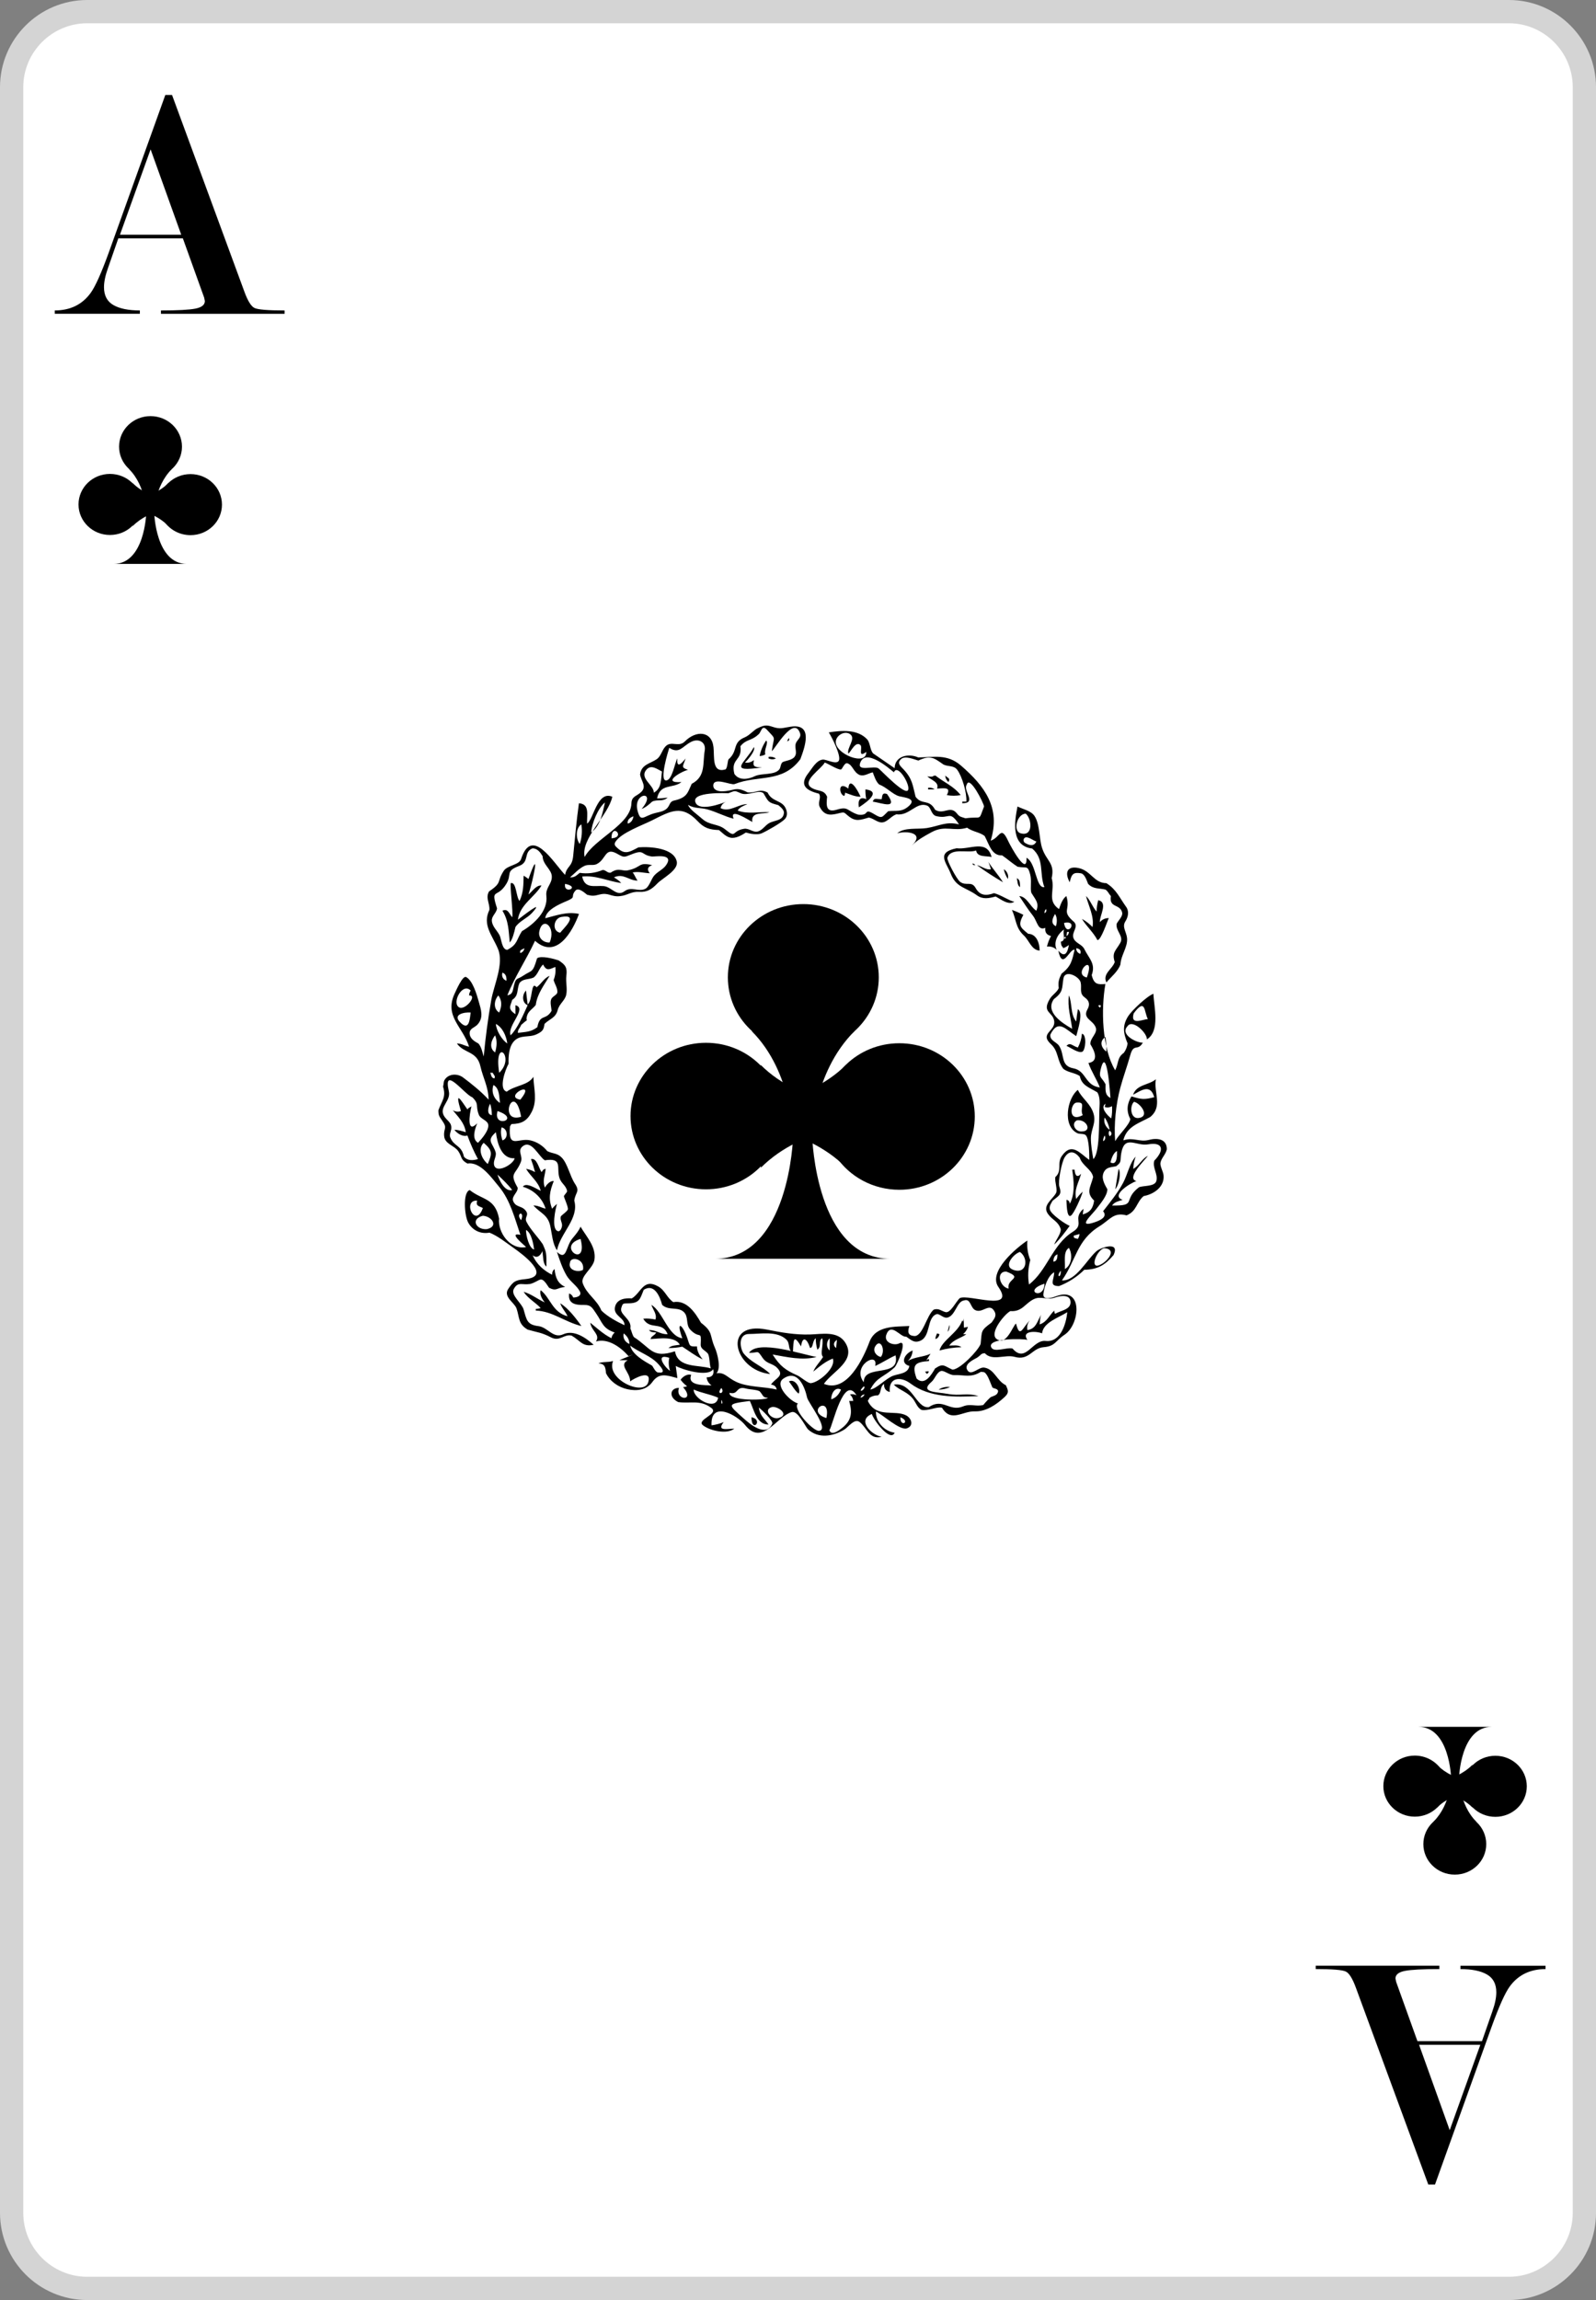 <?xml version="1.0" encoding="utf-8"?>
<!-- Generator: Adobe Illustrator 16.0.0, SVG Export Plug-In . SVG Version: 6.00 Build 0)  -->
<!DOCTYPE svg PUBLIC "-//W3C//DTD SVG 1.1//EN" "http://www.w3.org/Graphics/SVG/1.1/DTD/svg11.dtd">
<svg version="1.1" id="Layer_1" xmlns="http://www.w3.org/2000/svg" xmlns:xlink="http://www.w3.org/1999/xlink" x="0px" y="0px"
	 width="171.512px" height="247.046px" viewBox="0 0 171.512 247.046" enable-background="new 0 0 171.512 247.046"
	 xml:space="preserve">
<rect x="0" y="0" width="171.512" height="247.046" fill="#808080" stroke="none"/>
<g>
	<path fill="#FFFFFF" d="M9.367,245.8c-4.476,0-8.117-3.643-8.117-8.118V9.367c0-4.476,3.642-8.117,8.117-8.117h152.789
		c4.47,0,8.107,3.641,8.107,8.117v228.315c0,4.476-3.638,8.118-8.107,8.118H9.367z"/>
	<path fill="#D4D4D4" d="M162.156,2.5c3.769,0,6.857,3.089,6.857,6.867v228.315c0,3.778-3.09,6.868-6.857,6.868H9.367
		c-3.778,0-6.867-3.09-6.867-6.868V9.367C2.5,5.589,5.589,2.5,9.367,2.5H162.156 M162.156,0H9.367C4.202,0,0,4.202,0,9.367v228.315
		c0,5.166,4.202,9.368,9.367,9.368h152.789c5.16,0,9.357-4.202,9.357-9.368V9.367C171.513,4.202,167.315,0,162.156,0z"/>
	<path d="M12.796,47.976c0,1.809,1.511,3.279,3.379,3.279c1.869,0,3.38-1.47,3.38-3.279c0-1.81-1.511-3.279-3.38-3.279
		C14.306,44.697,12.796,46.167,12.796,47.976z"/>
	<path d="M8.438,54.184c0,1.81,1.51,3.279,3.379,3.279s3.379-1.469,3.379-3.279s-1.51-3.279-3.379-3.279S8.438,52.374,8.438,54.184z
		"/>
	<path d="M17.095,54.204c0,0.66,0.199,1.279,0.55,1.799c0.6,0.89,1.648,1.479,2.829,1.479c1.87,0,3.379-1.47,3.379-3.279
		c0-1.81-1.51-3.279-3.379-3.279C18.604,50.925,17.095,52.394,17.095,54.204z"/>
	<path d="M12.207,60.571c1.669,0,2.549-1.359,3.009-2.719c0.459-1.359,0.5-2.719,0.5-2.719h0.86c0,0,0.16,5.428,3.499,5.438H12.207z
		"/>
	<path d="M18.464,50.385c-1.898,1.899-1.898,4.749-1.898,4.749l-0.851,0.01c0,0,0-2.909-1.849-4.758"/>
	<path d="M18.084,56.483c-1.898-1.899-4.748-1.899-4.748-1.899v-0.85c0,0,2.909,0,4.759-1.85"/>
	<path d="M14.275,56.493c1.898-1.899,4.749-1.899,4.749-1.899v-0.85c0,0-2.909,0-4.758-1.849"/>
	<path d="M159.716,198.078c0-1.811-1.509-3.279-3.378-3.279c-1.87,0-3.379,1.469-3.379,3.279c0,1.809,1.509,3.278,3.379,3.278
		C158.207,201.356,159.716,199.886,159.716,198.078z"/>
	<path d="M164.075,191.869c0-1.809-1.509-3.279-3.378-3.279c-1.87,0-3.379,1.471-3.379,3.279c0,1.811,1.509,3.279,3.379,3.279
		C162.565,195.148,164.075,193.679,164.075,191.869z"/>
	<path d="M155.418,191.849c0-0.66-0.2-1.279-0.55-1.799c-0.6-0.891-1.649-1.479-2.829-1.479c-1.87,0-3.379,1.47-3.379,3.279
		s1.509,3.278,3.379,3.278S155.418,193.66,155.418,191.849z"/>
	<path d="M160.306,185.481c-1.669,0-2.55,1.36-3.01,2.72c-0.46,1.358-0.5,2.719-0.5,2.719h-0.858c0,0-0.16-5.428-3.499-5.438
		H160.306L160.306,185.481z"/>
	<path d="M154.048,195.667c1.899-1.898,1.899-4.748,1.899-4.748l0.85-0.01c0,0,0,2.908,1.851,4.758"/>
	<path d="M154.428,189.57c1.898,1.899,4.748,1.899,4.748,1.899v0.85c0,0-2.908,0-4.758,1.849"/>
	<path d="M158.237,189.56c-1.899,1.898-4.748,1.898-4.748,1.898v0.851c0,0,2.909,0,4.758,1.849"/>
	<path d="M78.219,104.979c0,4.342,3.622,7.869,8.108,7.869s8.109-3.527,8.109-7.869s-3.623-7.869-8.109-7.869
		S78.219,100.637,78.219,104.979z"/>
	<path d="M67.759,119.877c0,4.341,3.623,7.869,8.109,7.869s8.109-3.527,8.109-7.869c0-4.342-3.623-7.869-8.109-7.869
		S67.759,115.535,67.759,119.877z"/>
	<path d="M88.536,119.925c0,1.583,0.479,3.071,1.319,4.319c1.438,2.135,3.958,3.551,6.79,3.551c4.485,0,8.108-3.527,8.108-7.87
		c0-4.342-3.623-7.869-8.108-7.869C92.159,112.056,88.536,115.583,88.536,119.925z"/>
	<path d="M76.804,135.208c4.007,0,6.117-3.264,7.222-6.525c1.104-3.264,1.199-6.525,1.199-6.525h2.062c0,0,0.384,13.027,8.397,13.05
		H76.804L76.804,135.208z"/>
	<path d="M91.822,110.761c-4.558,4.559-4.558,11.396-4.558,11.396l-2.04,0.024c0,0,0-6.981-4.438-11.42"/>
	<path d="M90.911,125.396c-4.558-4.559-11.396-4.559-11.396-4.559v-2.039c0,0,6.98,0,11.42-4.438"/>
	<path d="M81.77,125.419c4.558-4.559,11.396-4.559,11.396-4.559v-2.04c0,0-6.98,0-11.42-4.438"/>
	<path d="M96.763,152.229C97.921,152.703,96.718,153.371,96.763,152.229 M80.757,152.229
		C80.757,153.981,82.1,152.523,80.757,152.229 M83.031,151.117c0.705-0.016,1.831,0.893,0.612,1.199
		C82.847,152.517,81.925,151.332,83.031,151.117 M88.804,152.316C86.474,151.576,89.352,149.737,88.804,152.316 M80.582,150.479
		c0.441,0.924,0.714,2.541,2.013,2.536c-0.5-0.7-0.919-0.939-1.051-1.836c0.27,0.21,1.581,1.434,1.447,1.74
		c-0.669,1.543-2.46-0.006-3.108-0.59C78.206,150.822,78.034,150.81,80.582,150.479 M77.538,150.354
		C77.783,150.846,77.427,150.987,77.538,150.354 M92.915,149.779c-0.098,0.194-0.244,0.311-0.438,0.35
		C92.533,149.917,92.693,149.792,92.915,149.779 M92.04,149.867c-0.231-0.115-0.465-0.145-0.7-0.088c0.212,0.2,0.33,0.434,0.351,0.7
		h-0.438c0.34,1.192,0.308,2.075-0.771,2.912c-0.438,0.339-1.126,0.833-1.353,0.237C89.51,153.046,90.666,147.605,92.04,149.867
		 M77.171,150.128c-0.221,1.479-2.679,0.113-2.624-0.875C75.415,149.643,76.248,149.726,77.171,150.128 M90.378,149.255
		c-0.208,0.5-0.543,0.892-1.05,1.049C89.302,149.767,89.695,148.9,90.378,149.255 M77.521,149.08
		C78.001,149.724,76.87,149.898,77.521,149.08 M82.506,150.128c0.021,0.281-4.235,0.414-4.11-0.524
		c1.011,0.255,0.641-0.765,1.761-0.462c0.466,0.126,1.038,0.092,1.462,0.287C82.037,149.858,81.922,150.125,82.506,150.128
		 M100.875,149.255c0.421,0.015,0.827-0.101,1.226-0.264C101.683,148.919,101.234,149.018,100.875,149.255 M92.827,148.905
		l0.088,0.087C92.801,149.46,92.1,149.612,92.827,148.905 M84.78,148.38c0.345,0.438,0.67,1.043,1.05,1.312
		C86.101,149.16,85.448,148.022,84.78,148.38 M85.743,150.742c-0.809-0.201-2.564-1.957-1.579-2.648
		c1.587-1.11,2.344,0.962,2.57,2.023c0.116,0.549,2.43,3.449,1.282,3.573C87.369,153.736,85.128,151.332,85.743,150.742
		 M99.387,147.332c0.12,0.037,0.186,0.479,0.438,0C99.641,147.233,99.544,147.358,99.387,147.332 M71.923,145.843
		c-0.101,0.473-0.07,0.939,0.087,1.4C71.447,146.896,70.325,145.33,71.923,145.843 M96.239,145.582
		c0.55,2.489-3.448,0.879-3.412,2.887c-1.358-1.754,1.603-3.399,1.225-1.75C94.796,146.388,95.482,145.912,96.239,145.582
		 M67.724,144.531c0.986,0.762,2.234,1.082,3.056,2.027c0.143,0.164,0.928,0.992,0.005,0.859c-0.313,0.082-0.62-0.648-0.707-0.729
		C69.23,146.203,67.932,145.488,67.724,144.531 M94.664,145.755c-0.466-0.084-0.917-0.621-0.612-1.135
		C94.619,143.667,95.206,145.037,94.664,145.755 M89.941,143.919c-0.029,0.291-0.06,0.582-0.087,0.875
		C89.495,144.515,89.573,144.146,89.941,143.919 M89.154,143.744c0.031,0.422-0.008,0.875,0,1.312
		C88.773,144.716,88.786,144.125,89.154,143.744 M100.699,143.22c-0.081,0.209-0.175,0.371-0.175,0.611
		c0.23-0.068,0.377-0.244,0.438-0.524L100.699,143.22 M67.024,143.22c0.383,0.301,0.613,0.652,0.612,1.137
		C67.158,144.154,66.908,143.716,67.024,143.22 M102.011,142.345c-0.06,0.232-0.116,0.466-0.176,0.699
		C102.146,142.759,102.026,142.222,102.011,142.345 M103.411,141.82c-0.453,1.336-2.178,2.145-2.449,3.236
		c0.771-0.211,1.564-0.329,2.361-0.35c-0.348-0.27-0.823-0.181-1.312-0.176c0.459-0.672,1.277-0.792,1.837-1.224h-0.351
		c0.253-0.222,0.428-0.483,0.524-0.788c-0.146,0.029-0.291,0.059-0.438,0.088C103.543,140.597,103.602,142.375,103.411,141.82
		 M114.694,140.945c-0.113,1.18-0.69,3.27-2.323,3.088c-1.428-0.158-2.151,2.461-3.56,0.814c-0.647-0.16-2.013,0.484-2.295-0.141
		c-0.452-0.998,3.467-0.931,3.892-0.787c-0.718-1.021,1.009-0.949,1.575-0.701C112.107,142.039,113.759,141.541,114.694,140.945
		 M69.999,140.158c0.169,0.512,0.628,1.018,0.438,1.574c-0.438-0.081-0.876-0.139-1.312-0.087c0.738,1.288,2.025,0.203,2.624,1.662
		c-0.833,0.03-1.165-0.468-2.012-0.438c0.221,0.262,0.449,0.205,0.787,0.262c-0.27,0.418-0.502,0.316-0.612,0.701
		c0.89-0.045,2.604-0.35,3.149,0.611c-0.481,0.077-0.882,0.051-1.226,0.35c0.501,0.006,0.997-0.043,1.487-0.145
		c0.722,0.465,1.409,0.994,2.187,1.369c-0.298-0.374-0.617-0.885-0.611-1.398c-0.832,0.029-0.75-0.021-1.026-0.853
		c-0.521-1.573-1.266-1.986-0.548-0.022C71.784,143.525,71.238,140.884,69.999,140.158 M99.825,146.193
		c0.144-0.68-0.781,0.65,0.175-0.787c-0.791,0.379-1.727,0.324-2.449,0.787c0.325-0.312,0.487-0.66,0.524-1.137
		c-0.873,0.337-1.396,1.375-0.35,1.662c-0.149,0.834-1.069,0.816-1.718,1.044c-0.802,0.28-1.769,1.39-2.48,1.491
		c0.713-1.387,1.467-1.314,2.616-2.392c0.28-0.262,1.468-3.067,0.489-2.567c-0.54,0.275-1.646-0.065-1.398-0.896
		c0.506-1.459,1.552,0.295,2.143,0.169c0.524,0.34,0.833,0.717,1.487,0.461c1.182-0.461,0.703-2.451,1.749-2.861
		c0.334-0.131,0.746,0.453,1.181,0.361c0.881-0.185,1.023-1.75,1.793-1.842c0.751-0.262,0.663,0.775,1.226,1.04
		c0.793,0.374,1.507-0.858,2.055,0.129c0.273,0.491-0.038,0.804-0.308,1.2c-1.229,0.9-1.019,0.896-1.178,2.298
		c-0.269,0.729-2.207,2.735-3.02,2.763c-0.954-0.41-0.964-0.729-1.875-0.127c-0.389,0.67-1.122,1.912-1.984,1.084
		C97.959,146.578,98.347,146.305,99.825,146.193 M113.382,141.121c-0.061-0.107-0.089-0.226-0.087-0.351
		c-0.526,0.493-0.772,1.229-1.574,1.487c0.062-0.338,0.012-0.682,0.175-1.051c-0.442,0.705-0.532,1.517-1.487,1.662
		c-0.081-0.383,0.007-0.732,0.263-1.05c-0.823,0.832-1.063,1.981-1.486,0.351c-0.32,0.164-1.035,2.48-2.1,1.643
		c-0.798-0.629,0.858-2.657,1.487-2.986c1.3,0.09,1.566-0.826,2.537-1.289c0.753-0.358,1.392,0.137,2.266-0.166
		c0.601-0.209,1.675-0.381,1.668,0.523C115.036,140.695,113.94,140.773,113.382,141.121 M58.103,138.583
		c-0.16,0.455,0.17,0.978,0.438,1.312c-0.763-0.345-1.512-0.942-2.273-1.138c0.49,0.744,1.287,1.133,1.836,1.75
		c-0.244,0.049-0.319,0.08-0.524,0.088v0.175c1.812,0.067,3.103,1.224,4.898,1.662c-0.583-0.845-1.412-1.907-2.274-2.449
		c0.163,0.521,0.564,0.89,0.787,1.399C59.35,140.955,59.153,139.391,58.103,138.583 M76.383,146.98
		c-1.342-0.417-3.513,0.008-3.849-1.837c-2.455,0.812-2.555-0.331-4.418-1.528c-0.2-0.312-0.222-0.594-0.375-0.921
		c0.191-0.999-1.188-1.479-0.979-2.187c0.188-0.635,0.207-0.471,0.965-0.52c1.031-0.064,1.074-0.533,1.452-1.449
		c1.144-0.72,1.748,0.739,1.976,1.617c0.688,0.655,1.709,0.17,2.33,0.77c0.555,0.535,0.163,1.347,0.713,1.914
		c1.028,1.059,1.183-0.043,1.103,1.56c-0.025,0.53,0.481,0.62,0.789,1.013C76.289,145.855,76.232,146.505,76.383,146.98
		 M112.245,137.884C112.213,139.732,109.816,138.66,112.245,137.884 M113.995,136.484
		C114.041,137.363,113.432,137.173,113.995,136.484 M108.396,138.41c-0.937-0.138-1.433-1.834-0.263-1.83
		C110.059,137.31,108.126,137.333,108.396,138.41 M62.651,136.397c-0.48,0.297-1.656,0.073-1.399-0.786
		C61.324,134.89,62.878,135.212,62.651,136.397 M113.645,134.735c-0.022,0.459-0.077,0.729-0.438,0.787
		C113.185,135.179,113.318,134.824,113.645,134.735 M109.608,134.473c0.979,0.705,0.714,2.45-0.73,1.918
		C107.783,135.987,108.94,134.667,109.608,134.473 M118.63,134.066c1.388,0.087,0.517,1.221-0.146,1.645
		C116.966,136.683,117.728,134.384,118.63,134.066 M114.869,134.035c0.422,0.711,0.311,1.857-0.438,2.274
		C114.505,135.632,114.211,134.449,114.869,134.035 M62.389,133.074C63.241,136.375,59.699,133.875,62.389,133.074 M116.006,132.548
		c-0.004,0.176-0.079,0.375-0.175,0.525c-0.33-0.084-0.488-0.076-0.437-0.351C115.599,132.666,115.802,132.607,116.006,132.548
		 M56.528,132.111c0.587,0.311,0.79,1.514,0.875,2.1C56.855,134.111,56.508,132.646,56.528,132.111 M51.893,130.583
		c0.991,0.076,1.705,1.147,0.438,1.439C51.194,132.137,50.5,130.949,51.893,130.583 M56.003,131.062
		C55.324,130.296,56.447,129.958,56.003,131.062 M51.28,128.962c-0.169,0.582,0.158,0.566,0.612,0.787
		C51.089,132.042,49.62,128.876,51.28,128.962 M53.467,126.164c0.562,0.537,1.119,1.06,1.575,1.662
		C54.24,128.046,53.615,126.705,53.467,126.164 M115.219,125.639c0.188,1.168,0.325,2.632-0.264,3.673
		c0.003-0.238-0.119-0.4-0.35-0.438c0.017,0.195,0,1.978,0.466,1.709c0.347-0.199,1.174-2.119,1.283-2.584
		c-0.249,0.209-0.598,0.623-0.7,0.787c-0.261-1.043,0.27-1.738,0.525-2.711c-0.421,0.471-0.66,0.194-0.7-0.437H115.219
		 M120.205,125.55c-0.117,0.729-0.232,1.459-0.35,2.188C120.266,127.259,120.502,125.925,120.205,125.55 M120.03,123.627
		c0.017,0.33,0.068,1.656-0.7,1.225C119.471,124.354,119.646,123.854,120.03,123.627 M51.98,122.752
		c0.974,0.84,0.903,1.161,0.438,2.274C51.769,124.496,51.303,123.404,51.98,122.752 M119.505,129.487
		c0.282-0.397,0.662-0.446,1.138-0.612c-1.336-0.438,0.812-1.81,1.486-2.012c-1.141-0.277,0.85-2.199,1.226-2.712
		c-0.646,0.317-0.935,1.056-1.574,1.399c0.02-0.45,0.107-0.887,0.262-1.311c-0.647,0.68-0.875,1.932-1.349,2.813
		c-0.595,1.108-1.387,2.06-2.15,3.046c0.53,0.619-0.35,1.001-0.925,1.193c-1.926,0.647-0.295-0.787,0.188-1.424
		c0.418-0.552,1.194-1.42,1.194-2.132c-0.35-0.606-0.712-1.262-0.337-1.905c0.282-0.483,0.749-0.444,1.28-0.562
		c0.646-0.479,0.395-0.546,0.556-1.429c0.367-1.996,1.591-0.69,2.898-0.924c1.543-0.276,1.795,0.589,0.641,1.759
		c-0.212,0.777,0.426,1.441,0.228,2.174c-0.172,0.634-1.389,0.472-1.874,0.682C120.6,128.91,122.256,129.535,119.505,129.487
		 M118.718,121.965c0.114,0.251,0.062,0.493-0.175,0.612C118.54,122.365,118.603,122.146,118.718,121.965 M53.292,121.615
		c0.152,1.208,0.592,2.876,2.013,2.798c-0.13,0.672-2.079,1.748-2.224,0.642c-0.057-0.435,0.272-0.815,0.193-1.253
		C52.955,122.722,52.208,122.558,53.292,121.615 M119.243,121.44c0.259,0.217,0.28,0.44,0,0.612
		C119.109,121.817,119.109,121.613,119.243,121.44 M53.992,122.49c-0.145-0.472-0.225-0.931-0.087-1.399
		C54.591,121.241,54.645,122.303,53.992,122.49 M115.744,120.328c1.063-0.114,1.626,1.203,0.525,1.2
		C115.542,121.604,115.063,120.652,115.744,120.328 M118.718,120.041c0.271,0.4,0.444,0.837,0.525,1.312
		C118.821,121.075,118.546,120.519,118.718,120.041 M53.467,119.341C56.064,120.211,52.925,121.258,53.467,119.341 M118.805,118.554
		c-0.029,0.116-0.06,0.233-0.088,0.35c0.268,0.087,0.529,0.057,0.787-0.087c0.018,0.444,0.013,0.884-0.087,1.312
		C118.941,119.774,118.201,118.916,118.805,118.554 M52.68,118.554c0.118,0.399,0.178,0.807,0.175,1.225
		C52.245,119.712,52.479,118.853,52.68,118.554 M121.867,118.346c0.682,0.143,1.731,1.547,0.524,1.738
		C121.472,120.229,121.369,118.796,121.867,118.346 M116.356,119.778c-1.623,0.875-1.341-1.281-0.673-1.346
		C116.766,118.326,115.994,119.085,116.356,119.778 M56.003,119.953C53.441,120.756,55.254,115.923,56.003,119.953 M55.916,118.116
		C53.989,117.798,57.78,115.824,55.916,118.116 M53.03,116.542c0.669,0.367,0.604,1.288,0.7,1.924
		C53.066,118.048,52.769,117.27,53.03,116.542 M51.368,122.752c-0.683-0.418-0.354-1.415-0.087-2.099
		c-1.133,1.184-0.85-0.911-0.612-1.837c-0.169,0.177-0.24,0.078-0.438,0.35c-0.672-0.957-1.421-2.233-0.7,0.175
		c-0.282,0.111-0.575,0.082-0.875-0.087c0.579,0.704,1.267,1.356,1.399,2.362c-0.371-0.121-0.818-0.259-1.226-0.263
		c0.294,0.39,0.893,0.786,1.399,0.612c0.352,0.931,0.667,1.673,1.137,2.537c-0.571,0.162-1.135,0.187-1.509-0.262
		c-0.27-1.289-1.089-1.064-1.481-2.1c-0.095-0.252,0.073-0.606,0.108-0.822c0.129-0.812-0.513-0.92-0.817-1.551
		c-0.434-0.9,0.804-1.53,0.568-2.55c-0.663-2.886,1.706,0.363,2.518,0.638c0.783,0.762,0.315,0.87,0.705,1.88
		c0.172,0.447,0.876,0.585,0.998,1.008C52.625,121.363,51.751,122.346,51.368,122.752 M52.942,115.23
		c0.155,0.28,0.331,0.386,0.175,0.612c-0.376-0.112-0.295-0.354-0.438-0.612H52.942 M119.33,117.941
		c-0.583-0.337-0.532-0.765-0.524-1.487c-0.445-0.806-0.742-0.656-0.533-1.546C118.937,112.084,119.31,117.554,119.33,117.941
		 M53.642,115.23C53.035,111.256,55.437,113.532,53.642,115.23 M118.805,111.381c0.064,0.513,0.103,1.05,0.087,1.574
		C118.283,112.49,118.142,111.801,118.805,111.381 M53.205,111.207c0.245,0.575,0.183,1.225,0,1.836
		C52.47,112.528,52.849,111.658,53.205,111.207 M116.269,111.031c-0.043,0.526-0.19,1.022-0.438,1.487
		c-0.637-0.198-0.823-0.602-1.224-0.175c0.371,0.128,1.291,0.834,1.707,0.62C116.658,112.787,116.812,111.139,116.269,111.031
		 M54.517,112.081c-0.579-0.375-1.196-1.408-1.226-2.099C54.02,110.372,54.405,111.274,54.517,112.081 M50.581,108.757
		c-0.096,0.518-0.098,2.15-1.17,1.008C48.65,108.957,49.893,108.7,50.581,108.757 M123.354,109.457
		c-0.585,0.049-1.917,0.711-1.521-0.612C123.134,107.098,122.939,108.718,123.354,109.457 M118.28,107.97
		c0.028,0.108,0.003,0.197-0.087,0.262C117.977,108.04,117.975,107.936,118.28,107.97 M53.555,106.92
		c0.423,0.574,0.368,1.213,0.087,1.837C52.998,108.365,53.078,107.451,53.555,106.92 M50.581,106.396
		c-0.104,0.163-0.163,0.338-0.175,0.525c0.955-0.063-0.422,1.667-1.079,1.274C48.521,107.713,49.699,105.478,50.581,106.396
		 M116.968,114.18c0.318,0.916,0.874,1.722,1.226,2.624c-1.63-0.206-1.438-1.792-2.843-2.053c-1.415-0.262-0.909-1.439-1.531-2.407
		c-0.289-0.45-1.039-0.564-0.941-1.226c0.851-1.7,1.618-0.562,2.778,0.175c0.152-0.629,0.808-2.571,0.175-2.886
		c-0.079,0.432-0.138,0.881-0.175,1.312c-0.657-0.777-0.416-1.965-0.787-2.799c-0.177,1.214,0.199,2.394,0.35,3.586
		c-1.086-0.616-2.955-1.811-1.962-3.195c1.038-0.782,0.841-1.137,1.024-2.216c0.169-0.988,1.698-0.218,1.849,0.426
		c0.145,0.608-0.186,1.176,0.443,1.617c0.482,0.339,0.581,0.758,0.292,1.269c-0.562,0.992,0.555,1.135,0.873,1.924
		c0.268,0.664-0.625,1.149-0.558,1.837C117.591,112.836,118.152,113.986,116.968,114.18 M54.429,105.346
		c-0.38-0.134-0.549-0.484-0.438-0.875C54.364,104.609,54.435,104.898,54.429,105.346 M58.365,103.597
		c0.375,0.786,0.73,0.485,1.312,0.263c0.06,0.481-0.002,0.948-0.181,1.399c0.107,0.457,0.421,0.825,0.4,1.312
		c-0.013,0.285-0.492,0.429-0.638,0.708c-0.186,0.356-0.002,0.908,0.012,1.303c-0.615,1.063-1.256,0.279-1.524,1.749
		c-0.712,0.539-1.228,0.492-2.094,0.612c0-0.438,0.213-0.461,0.35-0.85c1.077-0.964,0.396-0.102,0.636-0.986
		c0.143-0.527,0.636-0.756,0.938-1.165c0.15-1.18,0.896-2.134,1.489-3.121c-0.602,0.222-0.855,0.819-1.399,1.225
		c-0.638-0.775-0.399,1.426-0.962,1.837c-0.065-0.495-0.125-0.99-0.175-1.487c-0.452,0.458-0.434,1.327,0.175,1.575
		c-0.464,1.013-1.095,2.529-1.836,3.236c-0.371-1.093,1.837-2.876,0.525-3.236v0.962c-0.894-0.576-0.521-0.89-0.351-1.533
		c0.729-0.482,0.468-1.049,0.771-1.789c0.388-0.517,0.91-0.362,1.504-0.599C57.812,104.69,57.937,103.969,58.365,103.597
		 M116.793,104.996C115.157,104.622,117.817,102.158,116.793,104.996 M116.094,102.459c-0.288-0.101-0.447-0.315-0.438-0.612
		C116.039,101.905,116.208,102.092,116.094,102.459 M56.354,101.848c-0.036,0.254-0.183,0.429-0.438,0.524
		C55.794,102.022,56.079,102.028,56.354,101.848 M114.519,100.623v0.175h-0.176C114.342,100.694,114.412,100.641,114.519,100.623
		 M114.869,100.098c-0.031,0.209-0.075,0.34-0.262,0.437C114.671,100.21,114.582,100.041,114.869,100.098 M59.065,101.235
		c-0.662,0.038-1.252-0.483-1.11-1.181C58.304,98.339,59.793,99.568,59.065,101.235 M114.344,99.136
		C116.003,98.768,114.631,100.863,114.344,99.136 M60.202,100.186c-0.921-0.165-0.721-1.55,0.126-1.697
		C62.328,98.143,60.465,99.808,60.202,100.186 M113.382,98.174c0.237,0.379,0.23,0.881,0.088,1.312
		C112.905,99.218,113.061,98.687,113.382,98.174 M108.747,97.736c0.473,1.028,0.37,1.904,1.282,2.748
		c0.575,0.533,0.806,1.551,1.691,1.625c0.01-0.791-0.332-1.79-1.226-1.808c-0.88-0.72-1.122-0.89-0.523-2.041
		C109.574,98.06,109.166,97.885,108.747,97.736 M112.42,97.649c0.064,0.191,0.003,0.352-0.175,0.438
		C112.253,97.891,112.268,97.766,112.42,97.649 M116.706,96.25c0.278,1.058,0.898,2.205,0.7,3.324
		c-0.334-0.35-0.713-0.641-1.137-0.875c0.469,0.78,1.221,1.43,1.662,2.274c0.382,0.067,1.067-2.052,1.225-2.361
		c-0.387-0.001-0.708,0.145-0.962,0.437c-0.044-0.714,0.92-2.112-0.175-2.361c-0.108,0.396-0.169,0.82-0.176,1.224
		C117.395,97.418,117.116,96.587,116.706,96.25 M60.727,94.938C62.467,95.278,60.522,96.139,60.727,94.938 M109.271,94.325
		c0.098,0.422,0.055,0.782,0.35,0.962C109.608,94.789,109.616,94.499,109.271,94.325 M107.872,93.363
		c0.078,0.377,0.225,0.728,0.438,1.049C108.417,94.016,108.228,93.581,107.872,93.363 M114.957,94.763
		c0.195-0.941,0.441-1.076,1.186-0.963c0.432,0.066,0.636,0.777,0.789,1.138c0.572,0.595,1.16,0.434,1.875,0.619
		c0.314,0.237,0.315,0.415,0.572,0.693c-0.206,1.311,0.96,0.802,1.208,1.75c0.109,0.417-0.427,0.886-0.588,1.225
		c-0.128,0.771,0.793,1.331,0.395,2.041c-0.485,0.862-0.932,1.022-0.6,2.07c-0.259,0.771-1.337,1.248-0.898,2.187
		c0.492-0.573,1.26-1.195,1.509-1.924c0.061-1.045,0.805-1.865,0.711-2.844c-0.063-0.655-0.563-1.188-0.18-1.787
		c0.303-0.472,0.422-1.084,0.087-1.554c-0.758-1.06-1.062-1.881-2.126-2.551c-1.339-0.012-1.646-1.328-2.968-1.62
		C114.638,92.958,114.406,93.776,114.957,94.763 M104.46,92.751c0.187,0.115-0.011,0.184,0.351,0.175
		C104.718,92.808,104.602,92.749,104.46,92.751 M106.21,92.576c0.062,0.108,0.338,0.926,0.263,0.788
		c-0.485,0.12-1.017-0.346-1.487-0.438c0.869,0.656,1.85,1.277,2.799,1.837C107.322,94.017,106.688,93.336,106.21,92.576
		 M56.791,94.413c-0.086-0.068-0.375-0.287-0.523-0.35c-0.015,0.944-0.01,1.817-0.438,2.711c-0.382-0.434-0.328-2.034-0.921-1.924
		c-0.167,0.031,0.271,3.249,0.134,3.673c-0.327-0.363-0.45-0.99-1.05-0.7c0.68,1.086,0.664,2.212,0.787,3.412
		c0.3-0.328,0.482-1.089,0.612-1.66c0.407-0.627,1.261-0.947,1.775-1.511c1.524-1.669-1.244,0.525-1.513,0.723
		c0.206-1.609,1.78-2.403,2.537-3.674c-0.585-0.049-0.991,0.647-1.4,0.962C57.272,94.622,58.132,90.623,56.791,94.413 M62.563,94.15
		c1.46-0.158,2.782,0.508,4.199,0.7c-0.211-0.242-0.521-0.453-0.788-0.612c1.051-0.472,1.575,0.35,2.537,0.35
		c-0.186-0.248-0.344-0.689-0.525-0.875c0.614-0.128,1.213,0.054,1.837,0.087c-0.319-0.412-0.231-0.703,0.263-0.875
		c-1.526-0.354-1.09,0.216-2.537,0.542c-0.699,0.176-1.026-0.348-1.924,0.268c-0.354,0.067-0.55-0.327-0.876-0.284
		c-0.772,0.323-1.619,0.428-2.447,0.304c-0.388,0.306-0.544,0.506-1.05,0.483c0.466-0.384,0.971-0.964,1.561-1.233
		c0.449-0.205,0.927,0.01,1.327-0.198c1.032-0.539,0.851-1.854,2.183-1.102c0.768,0.433,0.715,0.388,1.629,0.029
		c1.327-0.521,0.917,0.105,2.091,0.264c0.295,0.041,2.225-0.336,1.658,0.737c-0.329,0.624-0.885,0.767-1.373,1.282
		c-0.351,0.371-0.549,1.274-1.031,1.477c-0.74,0.312-1.46-0.308-2.189,0.238c-0.831,0.62-1.394-0.475-2.226-0.553
		C63.919,95.09,62.846,95.518,62.563,94.15 M57.228,91.119c0.525,0.015,0.819,0.409,1.083,0.845c0.018,0.929,0.973,1.405,0.99,2.187
		c0.021,0.813-0.692,1.178-0.586,2.08c0.195,1.638-1.338,3.038-2.624,3.787c-0.621,0.955-0.457,1.418-1.573,2.005
		c-0.578-0.001-0.635-1.146-0.812-1.521c-0.263-0.555-0.83-0.984-0.85-1.628c-0.017-0.506,0.508-0.808,0.557-1.312
		c-0.727-2.251,0.016-1.002,0.999-2.624c0.643-1.059-0.166-1.346,1.382-1.929C56.942,92.575,56.218,91.529,57.228,91.119
		 M109.009,96.862c-0.541-0.1-1.424-0.729-2.187-0.928c-0.884,0.326-1.534,0.248-1.977-0.55c-0.445-0.804-1.018-0.169-1.674-0.671
		c-0.371-0.284-1.445-2.31-1.36-2.574c0.373-1.15,2.235-0.457,3.087-0.787c0.123,0.747,1.062,0.559,1.662,0.699
		c-0.515-1.94-2.337-0.761-3.762-0.938c-2.237,0.461-1.112,1.492-0.62,2.749c0.585,1.494,1.596,1.426,2.814,2.31
		c0.622,0.45,1.272,0.323,2.003,0.121C107.537,96.576,108.355,97.266,109.009,96.862 M111.371,90.389
		c-0.261,0.551-0.744,0.435-1.225,0.145c-0.147-0.088-0.187-0.298-0.119-0.429C110.269,89.627,111.065,90.326,111.371,90.389
		 M65.712,90.039C65.719,88.307,67.297,89.964,65.712,90.039 M62.476,88.552c0.106,0.699,0.061,1.432-0.176,2.099
		C61.856,90.087,61.873,88.895,62.476,88.552 M68.074,87.678c-0.052,0.373-0.255,0.704-0.612,0.787
		C67.379,88.078,67.679,87.82,68.074,87.678 M110.232,87.394c0.688,0.596,0.807,2.537-0.583,2.1
		C108.84,89.239,109.284,87.419,110.232,87.394 M65.013,86.191c-0.265,1.133-0.479,2.495-1.487,3.236
		C63.597,88.453,64.248,86.811,65.013,86.191 M94.751,85.841c-0.523,0.036-0.787-0.22-0.962,0.262
		c1.032,0.16,2.779,0.893,1.531-0.819C94.827,85.108,94.813,85.408,94.751,85.841 M73.935,86.453
		c0.719,0.423,1.312,0.274,2.096,0.49c0.959,0.264,1.838,0.75,2.802,0.997c-0.498-1.244,1.614,0.138,2.013,0.35
		c-0.179-1.189,1.264-0.792,1.837-1.05c-1.127-0.067-2.31,0.241-3.411-0.175c0.195-0.354,0.622-0.504,1.049-0.7
		c-1.011,0.014-1.937,0.926-2.886,0.437c0.071-0.323,0.274-0.557,0.611-0.7c-0.614,0.26-2.787,1.024-3.264,0.175
		c-0.734-1.311,3.475-1.068,3.486-1.072c0.749-0.276,0.626-0.315,1.347,0.001c0.742,0.326,1.906-0.433,2.424-0.011
		c0.578,0.979,0.501,0.993,1.604,1.287c0.222,0.192,0.636,0.497,0.6,0.845c-0.091,0.883-1.044,0.743-1.643,1.118
		c-0.41,0.258-0.733,0.8-1.231,0.879c-0.489,0.077-0.902-0.378-1.398-0.303c-1.379,0.208-0.786,1.094-2.017,0.083
		c-0.825-0.678-1.663-0.399-2.525-1.179C74.941,87.484,74.138,86.973,73.935,86.453 M93.002,84.791
		c-0.011,0.353,0.02,0.703,0.087,1.05c-0.687-0.324-0.925,0.157-0.787,0.875C92.366,86.653,95.09,85.038,93.002,84.791
		 M99.737,84.616v0.175h0.7C100.245,84.636,100.011,84.578,99.737,84.616 M91.166,84.704c-1.168-0.901-0.996,0.687-0.438,0.788
		c0.061-0.108,0.09-0.225,0.087-0.35c0.562,0.185,1.059,0.442,1.662,0.438C92.22,84.947,91.273,83.303,91.166,84.704
		 M101.574,83.304c0.019,0.268,0.136,0.5,0.35,0.7C102.169,83.565,101.818,83.567,101.574,83.304 M100.524,83.304
		c-0.409,0.014-0.065,0.199-0.875,0.087c0.422,0.406,1.313,0.613,1.049,1.312c0.914-0.056,1.499-0.146,1.05,0.7
		c0.496,0.092,0.991,0.092,1.487,0C102.475,84.43,101.477,84.058,100.524,83.304 M71.135,82.867
		c-0.119,0.854-0.021,1.825-0.875,2.274c0.021-0.835-1.629-1.558-0.763-2.5C70.003,82.091,70.661,82.642,71.135,82.867
		 M93.79,82.955c0.156,0.399,0.333,1.006,0.7,1.318c0.765,0.267,1.466,1.076,2.143,1.252c0.544,0.142,2.052,0.24,0.93,1.142
		c-0.723,0.58-1.267,0.367-2.11,0.464c-0.665,0.613-0.625,0.856-1.453,0.351c-1.297-0.792-0.434,0.184-1.784,0.02
		c-1.255-0.416-1.021-0.922-2.298-0.532c-1.213,0.371-1.116-0.542-1.033-1.393c-0.353-0.807-0.942-0.524-1.653-0.946
		c-1.181-0.7,1.058-2.035,1.398-2.728c0.372,0.13,1.357,0.769,1.73,0.751c0.16-0.007,0.376-0.782,0.716-0.664
		c0.579,0.201,0.617,0.942,1.314,1.26C92.919,83.397,93.293,83.068,93.79,82.955 M96.063,82.955
		c0.375-0.954,1.714,1.209,1.541,1.858c-0.215,0.807-2.876-2.029-3.188-2.271c-0.451-0.353-2.276,0.375-1.996-0.542
		C92.958,80.25,95.598,82.58,96.063,82.955 M82.594,81.292v0.175c0.279,0.119,0.542,0.119,0.786,0
		C83.158,81.312,82.875,81.253,82.594,81.292 M103.848,86.103h-0.438v0.175c1.633,0,0.018-1.354,0.484-2.005
		c0.291-1.037,1.816,1.964,1.855,2.354c-0.636,1.644-0.152,1.018-1.991,1.267c-0.381-0.131-0.632-0.131-0.894-0.479
		c-0.743-0.986-1.438,0.149-2.375-0.438c-0.65-1.215-1.413-0.453-2.099-1.399c-0.318-1.249-0.332-1.896-1.263-2.909
		c-0.34-0.37-0.8-0.69-0.279-1.147c0.427-0.378,1.412,0.056,1.837,0.171c1.307-0.603,1.631-0.325,2.711,0.431
		c0.516,0.241,1.101,0.076,1.457,0.545C103.392,83.374,103.911,85.161,103.848,86.103 M81.019,80.243
		c-0.996,1.782-2.902,2.739,0.875,2.187c-0.899-0.014-1.006-0.131-0.875-0.787c-0.306,0.239-0.626,0.327-0.962,0.262
		C80.499,81.469,81.203,80.59,81.019,80.243 M82.331,79.543c-0.341,0.498-0.586,1.069-0.7,1.662
		c0.206,0.002,0.438-0.074,0.612-0.175C82.081,80.487,82.629,79.769,82.331,79.543 M68.949,86.891
		c0.42-0.145,0.789-0.477,1.137-0.788c0.584-0.286,1.094,0.064,1.662-0.437c-0.377,0.06-0.755,0.09-1.137,0.087
		c0.356-1.659,1.67-0.996,2.624-1.75c-2.19,0.145-0.107-1.114,0.7-1.312c-0.843-0.286-0.495-0.399-0.264-1.225
		c-0.313,0.426-1,1.211-0.875,0c-0.278,0.41-0.547,2.362-1.225,2.362c-0.732,0,0.233-3.146,0.35-3.499
		c1.104,0.692,1.396-0.167,2.361-0.65c0.809-0.405,1.605,0.043,1.451,0.938c-0.24,1.393,0.134,2.776-1.398,3.574
		c-0.391,0.822-0.44,1.314-1.385,1.655c-0.577,0.208-0.777,0.072-1.021,0.607c-0.308,0.67-0.86,0.711-1.521,0.878
		c-1.273,0.322-1.541,1.07-1.891-0.237C67.976,85.068,70.675,84.866,68.949,86.891 M84.78,79.281
		c-0.094,0.101-0.152,0.218-0.175,0.35C84.793,79.575,84.866,79.45,84.78,79.281 M91.166,80.943
		c0.272-0.177,0.766-1.386,1.295-0.919c0.286,0.252-0.341,1.459,0.629,0.744c0.061,1.582-3.395,0.212-3.271-1.134
		c0.061-0.659,0.937-1.167,1.518-0.787C92.048,79.314,90.957,80.347,91.166,80.943 M89.066,78.668
		c0.329,0.521,1.386,2.579,1.063,3.062c-0.284,0.428-1.343-0.188-1.721-0.141c-0.693,0.087-1.131,0.942-1.52,1.43
		c-1.024,1.284-0.309,1.878,1.116,2.23c0.296,0.423-0.132,0.855,0.064,1.378c0.482,0.967,1.093,0.968,1.952,0.758
		c0.842-0.206,0.601-0.149,1.247,0.342c0.714,0.543,1.226,0.34,2.082,0.093c0.595,0.061,1.114,0.778,1.795,0.419
		c0.465-0.246,0.7-0.593,1.181-0.772c1.413,0.207,2.159-1.403,3.315-0.928c0.406,0.167,0.398,0.866,0.883,1.095
		c1.564,0.438,1.454-0.712,2.537,0.917c-1.372-0.363-2.162,0.191-3.467,0.393c-1.012,0.156-2.413-0.109-3.181,0.569
		c1.011-0.304,3.015-0.068,1.574,1.312c0.625-0.625,1.358-1.021,2.132-1.442c1.452-0.792,2.366-0.033,3.816-0.479
		c0.555,0.431,1.394,0.484,1.885,0.901c0.489,0.909,0.755,2.136,1.876,2.072c0.545,0.378,1.085,0.853,1.662,1.223
		c0.976,0.178,1.071-0.212,1.352,0.829c0.18,0.666-0.022,1.479,0.123,1.97c0.437,0.729,0.87,1.084,0.539,1.924
		c-0.672-0.425-1.016-1.525-1.837-1.574c0.476,0.699,0.919,1.419,1.448,2.081c0.502,0.629,0.538,1.676,1.352,1.331
		c-0.065,0.471,0.146,0.774,0.612,0.875c-0.191,0.355-0.346,0.758-0.437,1.137c0.399-0.045,0.75,0.071,1.049,0.35
		c-0.388-0.813,0.102-1.705,0.788-2.187c-0.181,0.528,0.269,1.199-0.351,1.312c0.09,0.673,0.144,0.381,0.263,0.7
		c0.222-0.083,0.426-0.199,0.611-0.35c-0.138,0.763-0.399,1.47-1.137,0.612c0.451,2.205,1.213-0.26,1.749-0.087
		c-0.281,1.167-0.35,1.74-1.399,2.559c-0.276,0.535-0.396,0.904-0.304,1.552c-0.192,0.453-0.68,0.703-0.95,1.146
		c-0.927,1.523,0.363,1.385,0.466,2.439c0.105,1.069-1.612,1.282-0.343,2.45c0.821,0.755,0.613,1.701,1.306,2.623
		c0.488,0.412,1.26,0.425,1.782,0.789c0.202,1.033,1.062,1.243,1.884,1.749c0.351,0.578,0.238,1.324,0.216,1.988
		c-0.042,1.212,0.06,4.559-0.646,5.184c-0.126-0.737-0.261-1.479-0.261-2.229c0-0.969,0.569-1.624,0.297-2.61
		c-0.31-1.122-1.236-1.641-1.699-2.597c-1.134,0.871-1.686,3.847-0.063,4.648c0.261,0.129,0.708,0.026,0.909,0.218
		c0.386,0.366,0.39,2.212,0.38,2.655c-0.999-0.701-1.88-1.95-2.948-0.418c-0.565,0.812,0.097,1.535-0.698,2.267
		c-0.087,0.515,0.279,1.36,0.063,1.737c-0.396,0.693-1.494,1.32-0.853,2.219c0.495,0.693,1.076,0.75,1.372,1.63
		c0.045,0.494-0.551,1.204-0.7,1.662c0.606-0.58,1.158-1.317,1.662-2.013c-0.432-0.157-2.01-1.23-2.13-1.75
		c-0.091-0.391,0.117-0.621,0.293-0.949c0.75-0.604,1.009-0.639,0.722-1.541c-0.16-0.504,0.249-2.596,0.572-3.113
		c0.489-0.785,1.074-0.657,1.615,0.018c0.296,0.902,1.278,1.242,1.45,2.088c-0.289,1.146-0.812,1.638,0.104,2.537
		c-0.113,0.781-0.397,1.254-1.225,1.486c0.021-0.1,0.093-0.682,0.087-0.611c-1.244,1.078,0.17,1.649-1.148,2.472
		c-2.196,1.368-2.763,4.177-4.713,5.663c-0.145-0.87-0.103-1.775,0.139-2.624c-0.271-0.665-0.378-1.386-0.313-2.099
		c-1.152,0.758-4.258,3.344-3.121,4.981c1.913,2.755-3.201,0.735-4.139,1.205c-0.379,0.312-0.997,1.646-1.533,1.503
		c-0.488-0.13-0.708-0.439-1.266-0.27c-0.764,0.598-1.188,2.908-2.101,2.838c-0.685-0.051-0.733-0.446-0.523-1.074
		c-1.542,0.086-3.619-0.072-4.287,1.705c-0.659,1.755-2.424,5.543-4.897,4.505c0.971-1.378,3.526-2.487,2.29-4.435
		c-0.815-1.285-2.516-0.898-3.799-0.865c-1.604,0.043-3.031-0.209-4.594-0.523c-4.898-0.986-3.592,4.355,0.331,4.773
		c-0.789-0.846-2.092-1.225-2.896-2.274c-0.422-0.726-0.468-2.034,0.62-2.03c1.211,0.004,3.049-0.371,4.031,0.621
		c0.429,0.432,0.093,1.137,0.692,1.321c0.065-1.323,0.04-1.981,0.875-0.612c0.134-1.158,0.65-0.85,0.962,0.176
		c0.37-0.027,0.228-0.762,0.611-1.051c0,0.418,0.06,0.825,0.175,1.225c0.491-0.307,0.07-0.939,0.525-1.225
		c0.162,0.742-0.271,1.666,0.087,2.012c-0.345,0.555-0.842,1.029-1.049,1.574c0.603-0.506,1.351-1.127,2.099-1.398
		c0.358,0.994-1.49,2.561-2.361,2.638c-0.32,0.028-1.116-0.685-1.419-0.817c-1.317-0.582-1.892-1.008-2.691-2.258
		c1.543,0.269,3.172,0.662,4.723,0.262c-1.441-0.229-6.298-1.92-7.26-0.438c1.121,0,0.829-0.378,1.462,0.535
		c0.486,0.702,1.076,0.546,1.598,1.111c0.798,0.863-0.269,1.074-0.697,1.766c0.334,0.018,0.558,0.203,0.612,0.525
		c-1.374-0.33-3.053-0.228-4.326-0.814c-1.001-0.462-1.233-1.062-2.146-0.936c0.514-0.506,0.119-2.094-0.171-2.75
		c-0.612-1.387-0.129-1.625-1.491-2.672c-0.603-1.047-1.525-2.477-2.974-2.217c-0.679-0.438-0.878-1.267-1.636-1.693
		c-1.592-0.896-1.812,0.684-2.825,1.295c-0.7-0.059-1.582,0.058-1.793,0.865c-0.268,1.018,1.052,1.183,1.006,2.013
		c-0.788-0.362-1.838-0.931-2.482-1.575c-0.488-1.191-1.562-1.71-2.004-2.93c-0.28-0.773,1.124-1.602,1.26-2.534
		c0.199-1.384-0.856-2.447-1.496-3.545c-0.208,0.485-0.536,0.856-0.886,1.276c-0.709,0.849-0.584,2.444-1.65,1.436
		c0.284,0.857,0.57,1.725,1.022,2.512c0.376,0.654,1.077,1.072,1.419,1.692c0.27,0.485-0.226,0.687-0.693,0.694
		c-0.071-0.207-0.231-0.367-0.438-0.438c-0.147,1.116,0.681,1.253,1.616,1.235c0.722-0.014,0.854,0.283,1.276,0.897
		c0.724,1.058,0.707,1.611,2.004,2.065c-0.194,0.171-0.312,0.375-0.351,0.611c-0.897-0.451-1.561-1.091-2.273-1.662
		c0.118,0.896,1.106,1.252,0.611,2.012c1.308-0.381,2.67,0.627,3.499,1.574c1.476-0.537-1.195,0.494-0.962,0.438h0.875
		c-1.003,0.56,0.269,1.249,0.263,2.274c0.388-0.303,2.359-1.357,1.946,0.086c-0.444,1.561-4.582-0.289-3.783-2.273
		c-0.588,0.18-1.109,0.031-1.574,0.262c0.72,0.032,0.755,0.43,0.816,1.051c0.441,0.893,1.328,1.498,2.286,1.714
		c1.013,0.229,2.069,0.096,2.693-0.771c0.74-1.029,1.51-0.738,2.688-0.418c-0.04-0.432-0.14-0.984-0.175-1.312
		c0.688,0.4,3.472,1.24,4.024,0.35c0.142,0.514-0.094,0.898-0.7,0.875c0.029,0.35,0.204,0.641,0.525,0.875
		c-0.626-0.062-2.676,0.1-2.188-1.137c-0.441-0.146-0.925,0.217-1.137,0.525c0.197,0.27,0.431,0.502,0.7,0.699
		c-0.24,0.078-0.236,0.065-0.438,0.088c1.396,1.59-0.906,1.461-0.438,0.086c-0.538-0.006-0.916,0.33-0.771,0.832
		c0.089,0.305,0.395,0.545,0.683,0.693c1.328,0.188,2.361-0.287,3.575,0.637c0.863,0.658-1.682,1.254-0.907,1.858
		c0.773,0.604,2.6,0.998,3.367,0.354c-0.769,0.019-1.938,0.301-1.137-0.701c-0.422,0.173-0.86,0.289-1.312,0.351
		c-0.126-2.722,2.753-1.104,3.616-0.026c1.848,2.305,3.35-0.9,4.999-1.398c0.64-0.193,1.407,1.438,1.733,1.836
		c1.14,1.052,2.697,0.783,3.92,0.043c0.423-0.256,1.095-1.227,1.629-0.826c0.815,0.613,1.054,1.958,2.383,1.598
		c-1.081-0.17-2.697-1.771-1.05-2.449c0.184,0.666,1.995,3.063,2.449,2.012c-1.083-0.146-2.042-1.141-2.012-2.273
		c0.674,0.284,2.559,2.068,3.323,1.805c0.792-0.274,0.496-1.107-0.091-1.4c-1.219-0.607-3.062,0.286-4.021-1.385
		c-0.187-0.325,0.055-0.204,0.089-0.492c0.281-0.186,0.589-0.273,0.925-0.268c0.404-0.287,0.148-0.864,0.649-1.234
		c-0.031,0.454,0.179,0.771,0.611,0.875c-0.135-1.635,1.214-1.673,2.21-0.925c2.086,1.565,4.851,1.471,7.324,1.362
		c-1.229-0.375-2.019,0.01-3.264-0.227c-1.194-0.227-3.141-0.133-1.771-1.309c0.348-0.297,0.55-1.023,1.011-1.156
		c0.318-0.094,0.91,0.456,1.401,0.439c1.139-0.035,1.823,0.318,2.878-0.35c0.333,0.049,0.363-0.045,0.603,0.282
		c0.245,0.336,0.457,0.987,0.628,1.374c0.068,0.154,0.583,0.105,0.628,0.421c-0.064,0.448-0.446,0.481-0.803,0.644
		c-0.285,0.26-0.55,0.541-0.792,0.842c-0.839,0.197-1.374-0.18-2.2,0.158c-1.448,0.592-2.146-0.955-3.655,0.073
		c-1.379,0.167-1.774-2.754-3.761-2.419c0.61,0.631,1.594,0.788,2.181,1.695c0.214,0.332,0.398,0.818,0.793,1.017
		c0.714,0.144,1.633-0.374,2.203-0.231c0.972,1.619,2.201,0.346,3.524,0.391c1.217,0.041,2.327-0.729,3.207-1.54
		c0.548-0.507,0.337-0.788,0.134-1.267c-0.991-0.477-1.214-1.733-2.332-1.896c-0.564-0.082-1.341,0.882-1.759,0.343
		c-0.519-0.681,0.591-1.182,0.966-1.388c0.521-0.33,0.375-0.451,0.857-0.503c0.794,0.882,2.204,0.111,3.205,0.395
		c1.571,0.442,1.86-0.933,3.111-1.037c1.273-0.105,1.223-0.646,2.282-1.355c1.599-1.07,2.013-5.102-0.804-4.162
		c-0.281,0.096-1.595,0.631-1.491-0.215c0.091-0.748,0.465-1.916,1.152-2.318c0.019,0.793-0.621,1.487,0.525,1.487
		c1.014-0.39,1.938-0.985,2.711-1.75c1.446-0.035,2.217-0.495,3.144-1.575c0.738-1.543-1.377-0.809-1.804-0.447
		c-1.034,0.873-2.224,3.262-3.739,3.16c1.529-2.154,1.568-4.297,4.032-5.812c1.125-0.692,1.517-1.547,2.916-1.172
		c1.102-0.443,1.058-1.432,1.836-2.072c1.116-0.202,2.267-1.007,2.136-2.247c-0.041-0.39-0.399-0.981-0.33-1.335
		c0.102-0.525,0.56-0.875,0.684-1.443c0.004-1.154-1.066-1.233-1.931-1.008c-1.028,0.267-1.635-0.318-2.745,0.046
		c0.359-1.513,1.709-1.84,2.886-2.502c1.388-1.14,0.357-2.625,0.612-4.058c-0.758,0.641-2.077,0.546-2.449,1.662
		c0.844-0.437,1.857-1.225,2.273,0.263c-1.074,0.274-1.344,0.251-2.448-0.087c-0.489,0.809-0.561,1.584-0.12,2.449
		c-0.133,0.661-1.231,1.647-1.629,2.362c-0.151-1.776,0.083-3.986,0.549-5.728c0.317-1.184,0.751-2.333,1.075-3.516
		c0.365-1.333,0.803-0.366,1.349-1.34c-0.641,0.05-2.486-0.864-1.662-1.746c0.522-0.835,2.125,0.688,2.1,1.396
		c1.452-0.915,0.748-3.514,0.699-4.898c-0.689,0.248-2.312,1.784-2.703,2.392c-0.66,1.029-0.535,1.833-0.074,2.943
		c-0.048,0.369-0.183,0.705-0.401,1.007c-0.74,0.515-0.546,1.118-0.932,1.879c-1.437-2.413-1.524-6.576-1.051-9.271
		c-0.772,0.055-1.222,0.094-1.471-0.962c0.452-1.228-0.288-1.762-0.793-2.792c-0.269-0.55-1.001-0.615-1.184-1.232
		c-0.173-0.587,0.558-1.119,0.105-1.656c-1.479-1.253-0.352-1.237-0.854-2.804c-0.39,0.277-0.613,0.863-0.787,1.399
		c-1.339-0.937-0.398-1.973-0.788-3.324c0.363-1.623-0.551-1.809-1.021-3.205c-0.346-1.028-0.231-2.593-0.834-3.484
		c-0.379-0.56-1.265-0.719-1.817-1.008c-0.321,1.587-0.743,4.241,1.574,4.516c1.352,1.143,0.739,2.641,1.312,4.144
		c-0.929,0.169-0.871-2.634-1.924-3.149c0.103,2.078-1.707-1.249-1.945-1.761c-0.839-1.81-0.851-0.411-1.902-0.076
		c1.104-3.531-0.641-5.856-3.178-8.057c-1.498-1.299-2.955-0.905-4.606-0.885c-1.073-0.472-2.515-0.143-2.537,1.158
		c-0.771-0.541-1.552-1.063-2.325-1.599c-0.333-0.43-0.279-1.005-0.589-1.462C92.189,78.305,90.456,78.447,89.066,78.668
		 M82.943,80.68c0.321-0.205,2.363-3.882,3.033-1.921c0.128,0.377-0.158,0.592-0.357,0.894c-0.381,0.581,0.15,1.101-0.224,1.625
		c-0.271,0.378-0.945,0.416-1.285,0.58c-0.241,0.171-0.191,0.575-0.37,0.795c-0.51,0.63-1.913,0.375-2.611,0.712
		c-0.767,0.37-1.718,0.483-2.209-0.236c-0.431-1.691,0.867-1.376,0.648-2.974c0.614-0.779,1.163-0.55,1.903-1.242
		c0.35-0.212,0.363-1.168,0.963-0.512C83.473,79.539,83.156,78.962,82.943,80.68 M62.826,92.051
		c-0.426-2.021,2.545-4.443,2.974-6.472c-1.617-0.698-2.021,2.466-2.711,2.886c-0.037-0.962,0.308-2.094-0.875-2.187
		c-0.265,1.888-0.434,3.788-0.621,5.686c-0.116,1.185-0.702,1.056-0.865,2.011c-1.255-1.306-3.568-5.297-4.729-1.706
		c-0.21,0.65-1.472,0.663-1.866,1.27c-0.793,1.221-0.119,1.228-1.577,2.209c-0.411,0.695,0.09,1.269,0.037,1.987
		c-0.784,1.615,0.3,2.699,0.925,4.199c0.658,1.582-0.44,3.864-0.722,5.459c-0.354,2.016-0.625,4.048-0.814,6.086
		c-0.132-0.399-0.243-1.035-0.574-1.399c-0.434-0.226-0.928-0.538-0.939-1.091c-0.011-0.534,0.533-0.599,0.85-0.947
		c0.674-0.745,0.378-1.584,0.131-2.453c-0.21-0.739-0.635-2.25-1.354-2.641c-0.377-0.205-1.076,1.436-1.224,1.744
		c-1.177,2.464,0.869,3.589,1.538,5.738c-0.495-0.104-0.831-0.352-1.312-0.35c0.773,1.094,2.154,0.784,2.528,2.452
		c0.284,1.267,0.85,2.176,0.883,3.583c-0.812-0.883-1.808-1.678-2.744-2.381c-0.617-0.463-1.595-0.417-2,0.282
		c-0.112,0.192-0.084,0.485-0.153,0.7c0.342,1.125-0.104,1.48-0.5,2.537c-0.002,0.52,0.059,0.623,0.404,1.112
		c0.621,0.88,0.125,0.776,0.216,1.687c0.083,0.834,1.081,0.983,1.5,1.576c0.45,0.637,0.209,0.924,1.004,1.35
		c1.386-0.232,2.619,1.566,3.388,2.484c1.218,1.459,1.695,3.418,2.298,5.174c-1.402-0.323,0.475,1.144,0.612,1.312
		c-1.723,0.346-3.061-1.599-2.904-3.062c-0.438-2.236-1.794-1.967-3.153-3.061c-0.756,0.23-0.574,2.738-0.159,3.5
		c0.458,0.84,1.34,1.246,2.28,1.076c0.896,0.348,1.802,1.086,2.6,1.645c0.945,0.66,4.178,3.05,1.256,3.346
		c-1.047,0.105-1.277,0.217-1.836,1.05c-0.574,0.854,0.67,1.458,0.892,2.11c0.327,0.961,0.159,1.67,1.199,2.265
		c1.088,0.315,1.463,0.292,2.509,0.834c0.945,0.491,1.405-0.401,2.216-0.188c0.949,0.547,1.167,1.246,2.36,0.981
		c-0.825-0.741-2.119-1.655-3.272-1.125c-1.082,0.497-1.645-0.758-2.669-0.881c-1.226-0.146-1.258-0.666-1.586-1.792
		c-0.203-0.693-1.436-1.536-1.04-2.219c0.458-0.791,0.838-0.379,1.746-0.514c1.18-0.328,1.087-1.068,2.033,0.409
		c0.832,0.414,0.768-0.003,1.728-0.087c-0.785-0.389-1.042-0.959-1.137-1.924c-0.188,0.141-0.274,0.345-0.264,0.611
		c-0.9-0.438-1.7-1.164-2.099-2.1c0.576,0.482,0.954-0.176,1.05-0.438c0.112,0.693,0.04,1.334,0.438,1.662
		c0-1.479,0.012-1.486-0.396-2.406c-0.545-0.801-1.343-1.592-1.749-2.404c-0.274-0.547,0.408-0.714-0.185-1.311
		c-0.427-0.43-0.997-0.248-1.264-0.963c-0.136-0.53,0.559-0.893,0.498-1.4c-0.938-1.624-0.199-1.359,0.347-2.755
		c0.25-0.638-0.396-1.163,0.153-1.646c0.96-0.845,1.753,1.053,2.419,1.467c1.98-0.303,1.228,0.81,1.571,1.885
		c0.196,0.613,0.695,0.799,0.825,1.398c0.038,0.178-0.353,0.428-0.34,0.612c0.061,0.218,0.512,1.216,0.416,1.399
		c-0.137,0.258-0.524,0.488-0.729,0.701c-0.171,0.356,0.173,0.703,0.104,1.092c-0.029,0.166-0.174,0.609-0.446,0.523
		c-0.734-0.23-0.247-2.439-0.087-2.929c-0.184,0.147-0.384,0.337-0.525,0.524c-0.434-1.07-0.248-1.914,0.175-2.974
		c-0.408-0.047-0.769,0.392-0.962,0.7c-0.27-0.827,0.014-1.205,0.087-2.012c-0.24,0.02-0.312,0.186-0.437,0.35
		c-0.301-0.417-0.504-1.557-1.137-1.398c0.169,0.459,0.315,0.924,0.437,1.398c-0.299-0.175-0.62-0.292-0.962-0.35
		c0.51,0.859,1.312,1.359,1.574,2.361c-0.441-0.187-1.559-0.979-1.924-0.438c1.151,0.328,2.092,1.211,2.448,2.361
		c-0.55-0.147-0.784-0.344-1.312-0.35c0.761,0.846,1.543,0.979,1.809,2.189c0.188,0.854,0.246,1.953,0.729,2.621
		c0.351-1.852,2.392-3.396,1.855-5.334c0.129-0.945,0.646-0.936,0.07-1.812c-0.545-0.83-0.782-2.149-1.415-2.802
		c-0.503-0.52-0.964-0.396-1.561-0.704c-0.457-0.568-1.093-0.987-1.807-1.151c-1.333-0.306-2.396,0.994-2.2-1.49
		c0.057-0.107,0.092-0.181,0.176-0.262c1.095-0.024,1.683-0.346,2.177-1.335c0.609-1.222,0.205-2.476,0.166-3.741
		c-0.562,0.933-1.966,0.911-2.862,1.597c-0.936-0.263-0.126-2.428,0.196-2.996c-0.021-0.758,0.021-1.752,0.529-2.361
		c0.689-0.829,1.634-0.396,2.502-0.813c0.637-0.307,0.752-0.494,0.83-1.11c0.538-0.528,1.199-0.638,1.414-1.475
		c0.182-0.712,0.792-1.021,0.923-1.676c0.132-0.662-0.07-1.326,0.011-2.009c0.102-0.855-0.053-1.16-0.832-1.66
		c-0.465-0.158-1.879-0.548-2.316-0.226c-0.48,1.648-0.541,1.225-1.531,1.895c-0.602,0.407-0.729,0.139-0.947,1.002
		c-0.147,0.582-0.097,0.964-0.715,1.084c0.812-2.033,2.051-3.86,2.974-5.86c2.309,2.078,4.05-1.031,4.724-2.887
		c-1.299-0.275-2.413,0.163-3.626,0.465c0.094-0.883,1.465-1.495,2.263-1.827c1.158-0.483,0.391-0.446,0.979-1.14
		c0.349-0.411,1.102,0.345,1.26,0.446c0.534,0.139,0.73,0.135,1.32-0.02c1.001-0.262,1.229,0.277,2.217,0.167
		c0.862-0.095,1.158-0.51,2.048-0.459c0.869,0.05,1.372-0.284,1.97-0.913c0.511-0.538,2.257-1.403,2.08-2.325
		c-0.284-1.474-2.853-1.647-4.124-1.543c-1.081,0.58-1.519,0.818-2.405-0.068c-0.178-0.179-0.186-0.341-0.045-0.554
		c0.632-0.96,2.878-1.756,3.896-2.268c2.025-1.018,3.208-1.727,4.909,0.068c0.709,0.749,1.249,0.92,2.306,0.966
		c0.376,0.309,0.738,0.717,1.225,0.816c0.567,0.116,1.194-0.253,1.662-0.552c0.465,0.139,1.238,0.285,1.703,0.082
		c0.541-0.236,2.07-1.109,2.467-1.509c0.305-0.308,0.288-0.73,0.132-1.116c-0.39-0.964-1.485-0.708-1.966-1.748
		c-0.851-0.478-1.287,0.084-2.162-0.026c-1.336-0.695-1.415-0.124-2.755-0.109c-0.426,0.004-0.945-0.157-0.921-0.647
		c0.045-0.92,1.908,0.017,2.284-0.131c2.599-1.019,5.127-0.071,7.072-2.675c0.478-1.29,1.418-3.852-1.025-3.493
		c-0.883,0.129-1.124,0.305-1.974,0.013c-0.654-0.226-0.95-0.157-1.546,0.134c-0.412,0.147-0.894,0.78-1.422,0.996
		c-1.396,0.57-0.679,1.446-1.759,2.375c-0.101,0.196-0.113,1.016-0.347,1.081c-1.449,0.406-1.146-1.356-1.262-2.396
		c-0.195-1.767-1.881-1.821-3.072-0.62c-0.672,0.678-1.455-0.109-2.076,0.531c-0.413,0.424-0.479,1.064-0.966,1.389
		c-0.741,0.492-1.646,0.566-1.779,1.651c0.142,0.733,0.758,1.287,0.092,1.893c-0.517,0.471-0.995,0.42-1.02,1.212
		C67.773,88.574,63.904,90.072,62.826,92.051"/>
	<path d="M152.323,219.242h6.937l1.109-3.184c0.286-0.796,0.429-1.482,0.429-2.062c0-0.892-0.336-1.531-1.008-1.916
		c-0.671-0.387-1.62-0.578-2.844-0.578v-0.36h9.144v0.36c-1.655,0-2.939,0.625-3.852,1.873c-0.504,0.697-1.152,2.141-1.944,4.328
		l-6.084,16.945h-0.72l-7.776-21.129c-0.359-0.984-0.72-1.568-1.08-1.749c-0.359-0.181-1.439-0.271-3.239-0.271v-0.359h13.283v0.359
		c-1.8,0-3.035,0.065-3.707,0.198c-0.673,0.134-1.009,0.404-1.009,0.813l0.072,0.361L152.323,219.242z M152.501,219.637l3.29,9.166
		l3.29-9.166H152.501z"/>
	<path d="M19.652,25.605h-6.938l-1.108,3.183c-0.286,0.796-0.43,1.483-0.43,2.062c0,0.892,0.337,1.531,1.009,1.917
		c0.671,0.386,1.62,0.578,2.844,0.578v0.36H5.885v-0.36c1.656,0,2.94-0.625,3.853-1.874c0.504-0.697,1.152-2.14,1.944-4.327
		l6.084-16.946h0.72l7.776,21.129c0.359,0.985,0.72,1.569,1.079,1.749c0.36,0.18,1.44,0.27,3.24,0.27v0.36H17.297v-0.36
		c1.801,0,3.036-0.065,3.708-0.198c0.672-0.133,1.009-0.404,1.009-0.813l-0.072-0.362L19.652,25.605z M19.474,25.208l-3.29-9.166
		l-3.29,9.166H19.474z"/>
</g>
</svg>
